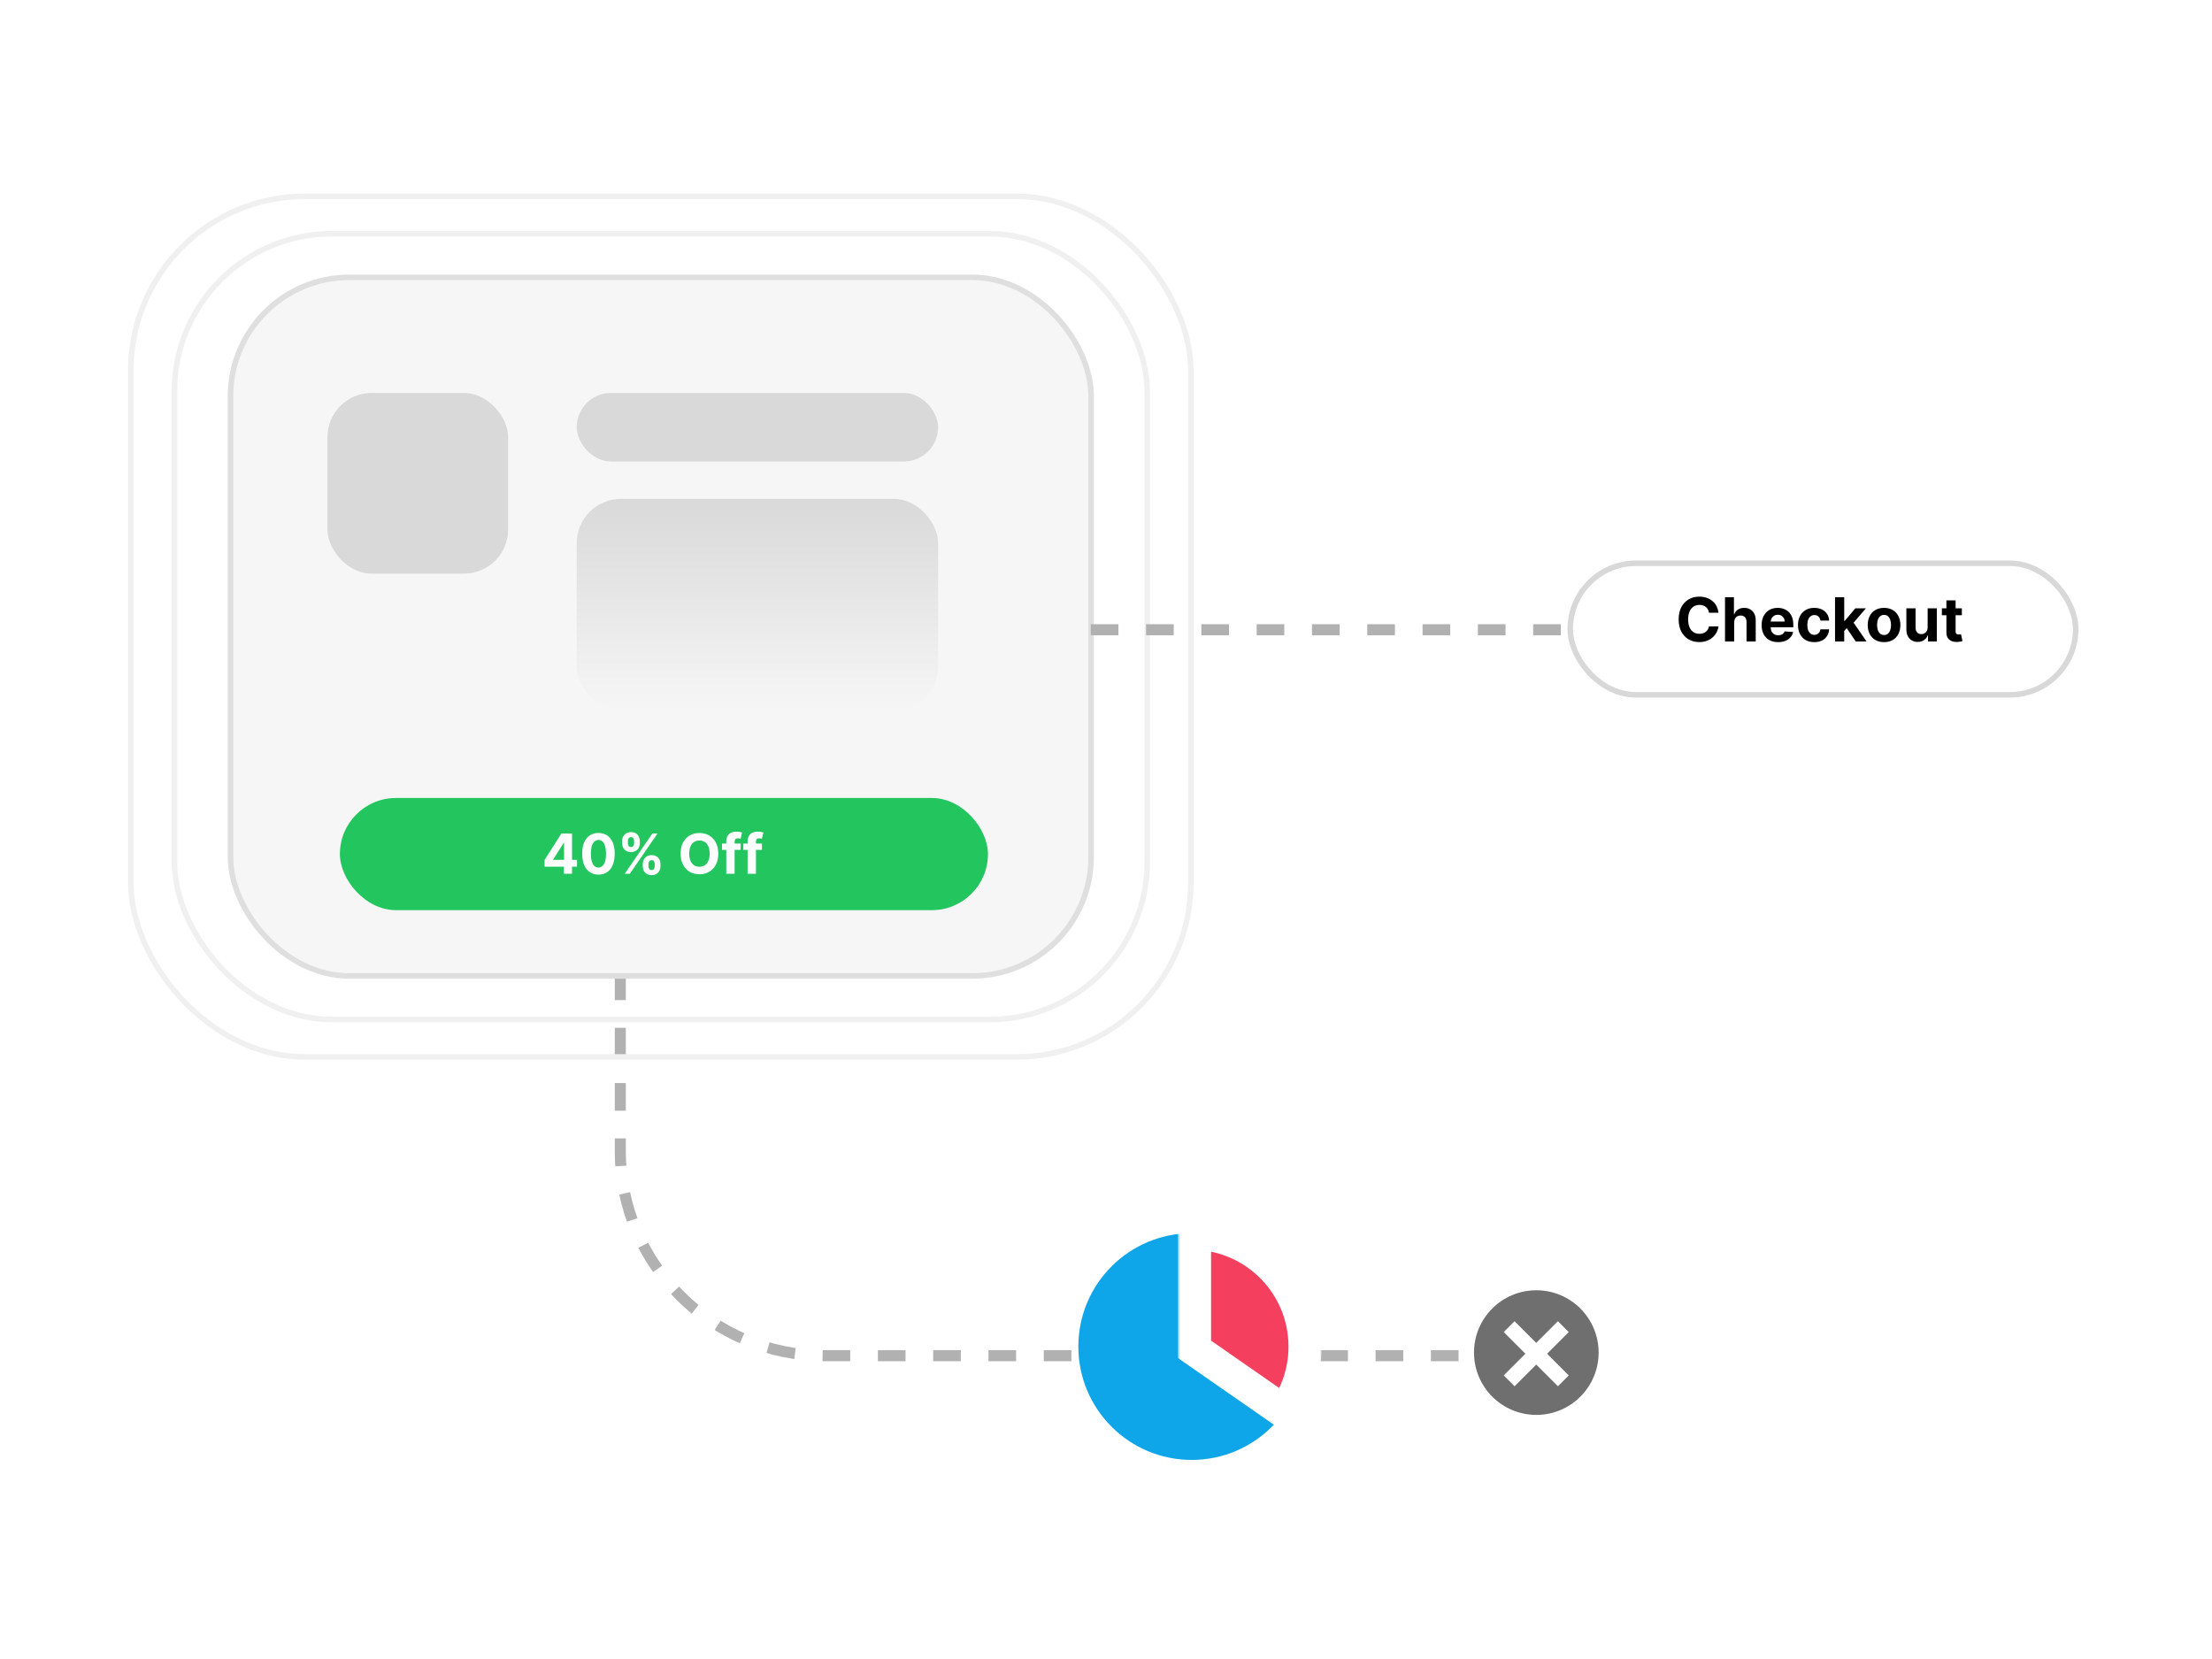 <svg width="400" height="300" viewBox="0 0 400 300" fill="none" xmlns="http://www.w3.org/2000/svg">
<rect width="400" height="300" fill="white"/>
<path d="M112.171 175.854V208.154C112.171 228.588 128.736 245.154 149.171 245.154H277.251" stroke="#B1B1B1" stroke-width="2" stroke-dasharray="5 5"/>
<rect x="41.681" y="50.149" width="155.629" height="126.332" rx="21.5" fill="#F6F6F6" stroke="#DFDFDF"/>
<rect x="31.539" y="42.261" width="175.912" height="142.107" rx="28.5" stroke="#F0F0F0"/>
<rect x="23.651" y="35.5" width="191.688" height="155.629" rx="31.5" stroke="#F0F0F0"/>
<rect x="59.21" y="71.058" width="32.678" height="32.678" rx="8" fill="#D9D9D9"/>
<rect x="104.283" y="71.058" width="65.356" height="12.395" rx="6.198" fill="#D9D9D9"/>
<rect x="104.283" y="90.215" width="65.356" height="38.312" rx="8" fill="url(#paint0_linear_2_19)"/>
<rect x="61.463" y="144.302" width="117.19" height="20.283" rx="10.142" fill="#22C55E"/>
<rect x="210" y="241" width="13" height="9" fill="white"/>
<circle cx="215.5" cy="243.5" r="20.5" fill="#0EA5E9"/>
<mask id="path-11-outside-1_2_19" maskUnits="userSpaceOnUse" x="213" y="219.006" width="26" height="41" fill="black">
<rect fill="white" x="213" y="219.006" width="26" height="41"/>
<path fill-rule="evenodd" clip-rule="evenodd" d="M216 223.006V244L232.264 255.302C234.618 251.965 236 247.894 236 243.5C236 232.345 227.091 223.271 216 223.006Z"/>
</mask>
<path fill-rule="evenodd" clip-rule="evenodd" d="M216 223.006V244L232.264 255.302C234.618 251.965 236 247.894 236 243.5C236 232.345 227.091 223.271 216 223.006Z" fill="#F43F5E"/>
<path d="M216 244H213V245.568L214.288 246.464L216 244ZM216 223.006L216.072 220.007L213 219.933V223.006H216ZM232.264 255.302L230.552 257.766L232.998 259.466L234.716 257.031L232.264 255.302ZM219 244V223.006H213V244H219ZM233.976 252.839L217.712 241.536L214.288 246.464L230.552 257.766L233.976 252.839ZM233 243.5C233 247.255 231.821 250.725 229.812 253.573L234.716 257.031C237.414 253.205 239 248.533 239 243.5H233ZM215.928 226.005C225.395 226.232 233 233.978 233 243.5H239C239 230.712 228.787 220.311 216.072 220.007L215.928 226.005Z" fill="white" mask="url(#path-11-outside-1_2_19)"/>
<circle cx="277.815" cy="244.59" r="11.268" fill="#6F6F6F"/>
<path d="M271.92 240.88L273.88 238.92L283.68 248.72L281.72 250.68L271.92 240.88Z" fill="white"/>
<path d="M273.88 250.68L271.92 248.72L281.72 238.92L283.68 240.88L273.88 250.68Z" fill="white"/>
<path d="M197.246 113.878H334.156" stroke="#B1B1B1" stroke-width="2" stroke-dasharray="5 5"/>
<g filter="url(#filter0_d_2_19)">
<rect x="283.449" y="100.356" width="92.4" height="24.79" rx="12.395" fill="white"/>
<rect x="283.949" y="100.856" width="91.4" height="23.79" rx="11.895" stroke="#D8D8D8"/>
</g>
<path d="M310.754 110.801H309.043C309.012 110.579 308.948 110.383 308.852 110.211C308.755 110.036 308.632 109.888 308.48 109.766C308.329 109.643 308.155 109.549 307.957 109.484C307.762 109.419 307.549 109.387 307.32 109.387C306.906 109.387 306.546 109.49 306.238 109.695C305.931 109.898 305.693 110.195 305.523 110.586C305.354 110.974 305.27 111.445 305.27 112C305.27 112.57 305.354 113.049 305.523 113.437C305.695 113.826 305.935 114.118 306.242 114.316C306.549 114.514 306.905 114.613 307.309 114.613C307.535 114.613 307.745 114.583 307.938 114.523C308.133 114.464 308.306 114.376 308.457 114.262C308.608 114.145 308.733 114.003 308.832 113.836C308.934 113.669 309.004 113.479 309.043 113.266L310.754 113.273C310.71 113.641 310.599 113.995 310.422 114.336C310.247 114.674 310.012 114.978 309.715 115.246C309.421 115.512 309.069 115.723 308.66 115.879C308.254 116.033 307.794 116.109 307.281 116.109C306.568 116.109 305.93 115.948 305.367 115.625C304.807 115.302 304.365 114.835 304.039 114.223C303.716 113.611 303.555 112.87 303.555 112C303.555 111.128 303.719 110.385 304.047 109.773C304.375 109.161 304.82 108.695 305.383 108.375C305.945 108.052 306.578 107.891 307.281 107.891C307.745 107.891 308.174 107.956 308.57 108.086C308.969 108.216 309.322 108.406 309.629 108.656C309.936 108.904 310.186 109.207 310.379 109.566C310.574 109.926 310.699 110.337 310.754 110.801ZM313.6 112.531V116H311.936V108H313.553V111.059H313.623C313.758 110.704 313.977 110.427 314.279 110.227C314.581 110.023 314.96 109.922 315.416 109.922C315.833 109.922 316.196 110.013 316.506 110.195C316.818 110.375 317.061 110.634 317.232 110.973C317.407 111.309 317.493 111.711 317.49 112.18V116H315.826V112.477C315.829 112.107 315.735 111.819 315.545 111.613C315.357 111.408 315.094 111.305 314.756 111.305C314.529 111.305 314.329 111.353 314.154 111.449C313.982 111.546 313.847 111.686 313.748 111.871C313.652 112.053 313.602 112.273 313.6 112.531ZM321.534 116.117C320.917 116.117 320.386 115.992 319.94 115.742C319.498 115.49 319.157 115.133 318.917 114.672C318.677 114.208 318.558 113.66 318.558 113.027C318.558 112.41 318.677 111.868 318.917 111.402C319.157 110.936 319.494 110.573 319.929 110.312C320.366 110.052 320.879 109.922 321.468 109.922C321.864 109.922 322.232 109.986 322.573 110.113C322.917 110.238 323.216 110.427 323.472 110.68C323.729 110.932 323.93 111.25 324.073 111.633C324.216 112.013 324.288 112.458 324.288 112.969V113.426H319.222V112.395H322.722C322.722 112.155 322.67 111.943 322.565 111.758C322.461 111.573 322.317 111.428 322.132 111.324C321.95 111.217 321.737 111.164 321.495 111.164C321.243 111.164 321.019 111.223 320.823 111.34C320.631 111.454 320.479 111.609 320.37 111.805C320.261 111.997 320.205 112.212 320.202 112.449V113.43C320.202 113.727 320.257 113.983 320.366 114.199C320.478 114.415 320.636 114.582 320.839 114.699C321.042 114.816 321.283 114.875 321.562 114.875C321.746 114.875 321.916 114.849 322.069 114.797C322.223 114.745 322.354 114.667 322.464 114.562C322.573 114.458 322.657 114.331 322.714 114.18L324.253 114.281C324.175 114.651 324.015 114.974 323.772 115.25C323.533 115.523 323.223 115.737 322.843 115.891C322.465 116.042 322.029 116.117 321.534 116.117ZM328.085 116.117C327.47 116.117 326.942 115.987 326.499 115.727C326.059 115.464 325.72 115.099 325.483 114.633C325.249 114.167 325.132 113.63 325.132 113.023C325.132 112.409 325.25 111.87 325.487 111.406C325.727 110.94 326.067 110.577 326.507 110.316C326.947 110.053 327.47 109.922 328.077 109.922C328.601 109.922 329.059 110.017 329.452 110.207C329.845 110.397 330.157 110.664 330.386 111.008C330.615 111.352 330.741 111.755 330.765 112.219H329.194C329.15 111.919 329.033 111.678 328.843 111.496C328.655 111.311 328.409 111.219 328.104 111.219C327.847 111.219 327.621 111.289 327.429 111.43C327.239 111.568 327.09 111.77 326.983 112.035C326.877 112.301 326.823 112.622 326.823 113C326.823 113.383 326.875 113.708 326.979 113.977C327.086 114.245 327.236 114.449 327.429 114.59C327.621 114.73 327.847 114.801 328.104 114.801C328.295 114.801 328.465 114.762 328.616 114.684C328.77 114.605 328.896 114.492 328.995 114.344C329.097 114.193 329.163 114.012 329.194 113.801H330.765C330.739 114.259 330.614 114.663 330.39 115.012C330.168 115.358 329.862 115.629 329.472 115.824C329.081 116.02 328.619 116.117 328.085 116.117ZM333.338 114.273L333.342 112.277H333.584L335.506 110H337.416L334.834 113.016H334.439L333.338 114.273ZM331.83 116V108H333.494V116H331.83ZM335.58 116L333.814 113.387L334.924 112.211L337.529 116H335.58ZM340.696 116.117C340.09 116.117 339.565 115.988 339.122 115.73C338.682 115.47 338.342 115.108 338.103 114.645C337.863 114.178 337.743 113.638 337.743 113.023C337.743 112.404 337.863 111.862 338.103 111.398C338.342 110.932 338.682 110.57 339.122 110.312C339.565 110.052 340.09 109.922 340.696 109.922C341.303 109.922 341.826 110.052 342.267 110.312C342.709 110.57 343.05 110.932 343.29 111.398C343.53 111.862 343.649 112.404 343.649 113.023C343.649 113.638 343.53 114.178 343.29 114.645C343.05 115.108 342.709 115.47 342.267 115.73C341.826 115.988 341.303 116.117 340.696 116.117ZM340.704 114.828C340.98 114.828 341.211 114.75 341.396 114.594C341.58 114.435 341.72 114.219 341.813 113.945C341.91 113.672 341.958 113.361 341.958 113.012C341.958 112.663 341.91 112.352 341.813 112.078C341.72 111.805 341.58 111.589 341.396 111.43C341.211 111.271 340.98 111.191 340.704 111.191C340.425 111.191 340.191 111.271 340.001 111.43C339.813 111.589 339.672 111.805 339.575 112.078C339.481 112.352 339.435 112.663 339.435 113.012C339.435 113.361 339.481 113.672 339.575 113.945C339.672 114.219 339.813 114.435 340.001 114.594C340.191 114.75 340.425 114.828 340.704 114.828ZM348.579 113.445V110H350.243V116H348.646V114.91H348.583C348.448 115.262 348.222 115.544 347.907 115.758C347.595 115.971 347.213 116.078 346.763 116.078C346.362 116.078 346.009 115.987 345.704 115.805C345.399 115.622 345.161 115.363 344.989 115.027C344.82 114.691 344.734 114.289 344.731 113.82V110H346.396V113.523C346.398 113.878 346.493 114.158 346.681 114.363C346.868 114.569 347.119 114.672 347.435 114.672C347.635 114.672 347.823 114.626 347.997 114.535C348.172 114.441 348.312 114.303 348.419 114.121C348.528 113.939 348.582 113.714 348.579 113.445ZM354.766 110V111.25H351.152V110H354.766ZM351.973 108.562H353.637V114.156C353.637 114.31 353.66 114.43 353.707 114.516C353.754 114.599 353.819 114.658 353.902 114.691C353.988 114.725 354.087 114.742 354.199 114.742C354.277 114.742 354.355 114.736 354.434 114.723C354.512 114.707 354.572 114.695 354.613 114.687L354.875 115.926C354.792 115.952 354.674 115.982 354.523 116.016C354.372 116.052 354.189 116.074 353.973 116.082C353.572 116.098 353.22 116.044 352.918 115.922C352.618 115.799 352.385 115.609 352.219 115.352C352.052 115.094 351.97 114.768 351.973 114.375V108.562Z" fill="black"/>
<path d="M98.479 156.722V155.511L101.516 150.727H102.56V152.403H101.942L100.028 155.433V155.489H104.342V156.722H98.479ZM101.97 158V156.352L101.999 155.816V150.727H103.44V158H101.97ZM108.218 158.16C107.608 158.157 107.082 158.007 106.642 157.709C106.204 157.411 105.866 156.978 105.63 156.413C105.395 155.847 105.279 155.166 105.282 154.371C105.282 153.578 105.399 152.902 105.633 152.343C105.87 151.784 106.207 151.359 106.645 151.068C107.086 150.775 107.61 150.628 108.218 150.628C108.827 150.628 109.35 150.775 109.788 151.068C110.228 151.362 110.567 151.788 110.804 152.347C111.04 152.903 111.158 153.578 111.155 154.371C111.155 155.169 111.037 155.85 110.8 156.416C110.566 156.982 110.23 157.414 109.792 157.712C109.354 158.011 108.829 158.16 108.218 158.16ZM108.218 156.885C108.635 156.885 108.968 156.675 109.216 156.256C109.465 155.837 109.588 155.209 109.586 154.371C109.586 153.819 109.529 153.36 109.415 152.993C109.304 152.626 109.145 152.35 108.939 152.165C108.736 151.981 108.495 151.888 108.218 151.888C107.804 151.888 107.473 152.096 107.224 152.51C106.975 152.924 106.85 153.545 106.848 154.371C106.848 154.929 106.903 155.396 107.015 155.77C107.128 156.142 107.288 156.421 107.494 156.608C107.7 156.793 107.941 156.885 108.218 156.885ZM116.232 156.636V156.253C116.232 155.962 116.294 155.694 116.417 155.45C116.543 155.204 116.724 155.008 116.96 154.861C117.2 154.712 117.491 154.637 117.834 154.637C118.182 154.637 118.474 154.71 118.711 154.857C118.95 155.004 119.13 155.201 119.251 155.447C119.374 155.691 119.436 155.959 119.436 156.253V156.636C119.436 156.928 119.374 157.196 119.251 157.442C119.128 157.686 118.947 157.882 118.708 158.028C118.468 158.178 118.177 158.252 117.834 158.252C117.486 158.252 117.194 158.178 116.957 158.028C116.72 157.882 116.54 157.686 116.417 157.442C116.294 157.196 116.232 156.928 116.232 156.636ZM117.266 156.253V156.636C117.266 156.804 117.306 156.963 117.387 157.112C117.469 157.261 117.619 157.336 117.834 157.336C118.049 157.336 118.196 157.263 118.274 157.116C118.355 156.969 118.395 156.809 118.395 156.636V156.253C118.395 156.08 118.357 155.919 118.281 155.77C118.206 155.621 118.057 155.546 117.834 155.546C117.621 155.546 117.473 155.621 117.39 155.77C117.307 155.919 117.266 156.08 117.266 156.253ZM112.5 152.474V152.091C112.5 151.797 112.563 151.529 112.688 151.285C112.814 151.039 112.995 150.842 113.232 150.695C113.471 150.549 113.76 150.475 114.098 150.475C114.449 150.475 114.742 150.549 114.979 150.695C115.216 150.842 115.396 151.039 115.519 151.285C115.642 151.529 115.703 151.797 115.703 152.091V152.474C115.703 152.768 115.641 153.037 115.515 153.281C115.392 153.524 115.211 153.72 114.972 153.866C114.735 154.011 114.444 154.083 114.098 154.083C113.753 154.083 113.46 154.01 113.221 153.863C112.984 153.714 112.804 153.518 112.681 153.277C112.561 153.033 112.5 152.766 112.5 152.474ZM113.541 152.091V152.474C113.541 152.647 113.581 152.807 113.661 152.954C113.744 153.101 113.89 153.174 114.098 153.174C114.316 153.174 114.464 153.101 114.542 152.954C114.623 152.807 114.663 152.647 114.663 152.474V152.091C114.663 151.918 114.625 151.757 114.549 151.608C114.473 151.459 114.323 151.384 114.098 151.384C113.887 151.384 113.742 151.46 113.661 151.612C113.581 151.763 113.541 151.923 113.541 152.091ZM112.969 158L117.969 150.727H118.899L113.899 158H112.969ZM129.886 154.364C129.886 155.157 129.735 155.831 129.435 156.388C129.136 156.944 128.729 157.369 128.213 157.663C127.699 157.954 127.122 158.099 126.48 158.099C125.834 158.099 125.254 157.953 124.74 157.659C124.226 157.366 123.82 156.941 123.522 156.384C123.224 155.828 123.075 155.154 123.075 154.364C123.075 153.571 123.224 152.896 123.522 152.339C123.82 151.783 124.226 151.359 124.74 151.068C125.254 150.775 125.834 150.628 126.48 150.628C127.122 150.628 127.699 150.775 128.213 151.068C128.729 151.359 129.136 151.783 129.435 152.339C129.735 152.896 129.886 153.571 129.886 154.364ZM128.327 154.364C128.327 153.85 128.25 153.417 128.096 153.064C127.944 152.711 127.73 152.444 127.453 152.261C127.176 152.079 126.852 151.988 126.48 151.988C126.108 151.988 125.784 152.079 125.507 152.261C125.23 152.444 125.015 152.711 124.861 153.064C124.709 153.417 124.634 153.85 124.634 154.364C124.634 154.877 124.709 155.311 124.861 155.663C125.015 156.016 125.23 156.284 125.507 156.466C125.784 156.648 126.108 156.739 126.48 156.739C126.852 156.739 127.176 156.648 127.453 156.466C127.73 156.284 127.944 156.016 128.096 155.663C128.25 155.311 128.327 154.877 128.327 154.364ZM133.93 152.545V153.682H130.563V152.545H133.93ZM131.334 158V152.151C131.334 151.756 131.411 151.428 131.564 151.168C131.721 150.907 131.934 150.712 132.204 150.582C132.474 150.451 132.78 150.386 133.123 150.386C133.355 150.386 133.567 150.404 133.759 150.44C133.953 150.475 134.098 150.507 134.192 150.536L133.922 151.672C133.863 151.653 133.79 151.635 133.702 151.619C133.617 151.602 133.529 151.594 133.439 151.594C133.217 151.594 133.062 151.646 132.974 151.75C132.887 151.852 132.843 151.995 132.843 152.18V158H131.334ZM137.787 152.545V153.682H134.42V152.545H137.787ZM135.191 158V152.151C135.191 151.756 135.268 151.428 135.422 151.168C135.578 150.907 135.791 150.712 136.061 150.582C136.331 150.451 136.638 150.386 136.981 150.386C137.213 150.386 137.425 150.404 137.616 150.44C137.811 150.475 137.955 150.507 138.05 150.536L137.78 151.672C137.721 151.653 137.647 151.635 137.56 151.619C137.474 151.602 137.387 151.594 137.297 151.594C137.074 151.594 136.919 151.646 136.832 151.75C136.744 151.852 136.7 151.995 136.7 152.18V158H135.191Z" fill="white"/>
<defs>
<filter id="filter0_d_2_19" x="279.449" y="97.356" width="100.4" height="32.79" filterUnits="userSpaceOnUse" color-interpolation-filters="sRGB">
<feFlood flood-opacity="0" result="BackgroundImageFix"/>
<feColorMatrix in="SourceAlpha" type="matrix" values="0 0 0 0 0 0 0 0 0 0 0 0 0 0 0 0 0 0 127 0" result="hardAlpha"/>
<feOffset dy="1"/>
<feGaussianBlur stdDeviation="2"/>
<feComposite in2="hardAlpha" operator="out"/>
<feColorMatrix type="matrix" values="0 0 0 0 0 0 0 0 0 0 0 0 0 0 0 0 0 0 0.15 0"/>
<feBlend mode="normal" in2="BackgroundImageFix" result="effect1_dropShadow_2_19"/>
<feBlend mode="normal" in="SourceGraphic" in2="effect1_dropShadow_2_19" result="shape"/>
</filter>
<linearGradient id="paint0_linear_2_19" x1="136.961" y1="90.215" x2="136.961" y2="128.527" gradientUnits="userSpaceOnUse">
<stop stop-color="#D9D9D9"/>
<stop offset="1" stop-color="#F6F6F6"/>
</linearGradient>
</defs>
</svg>
